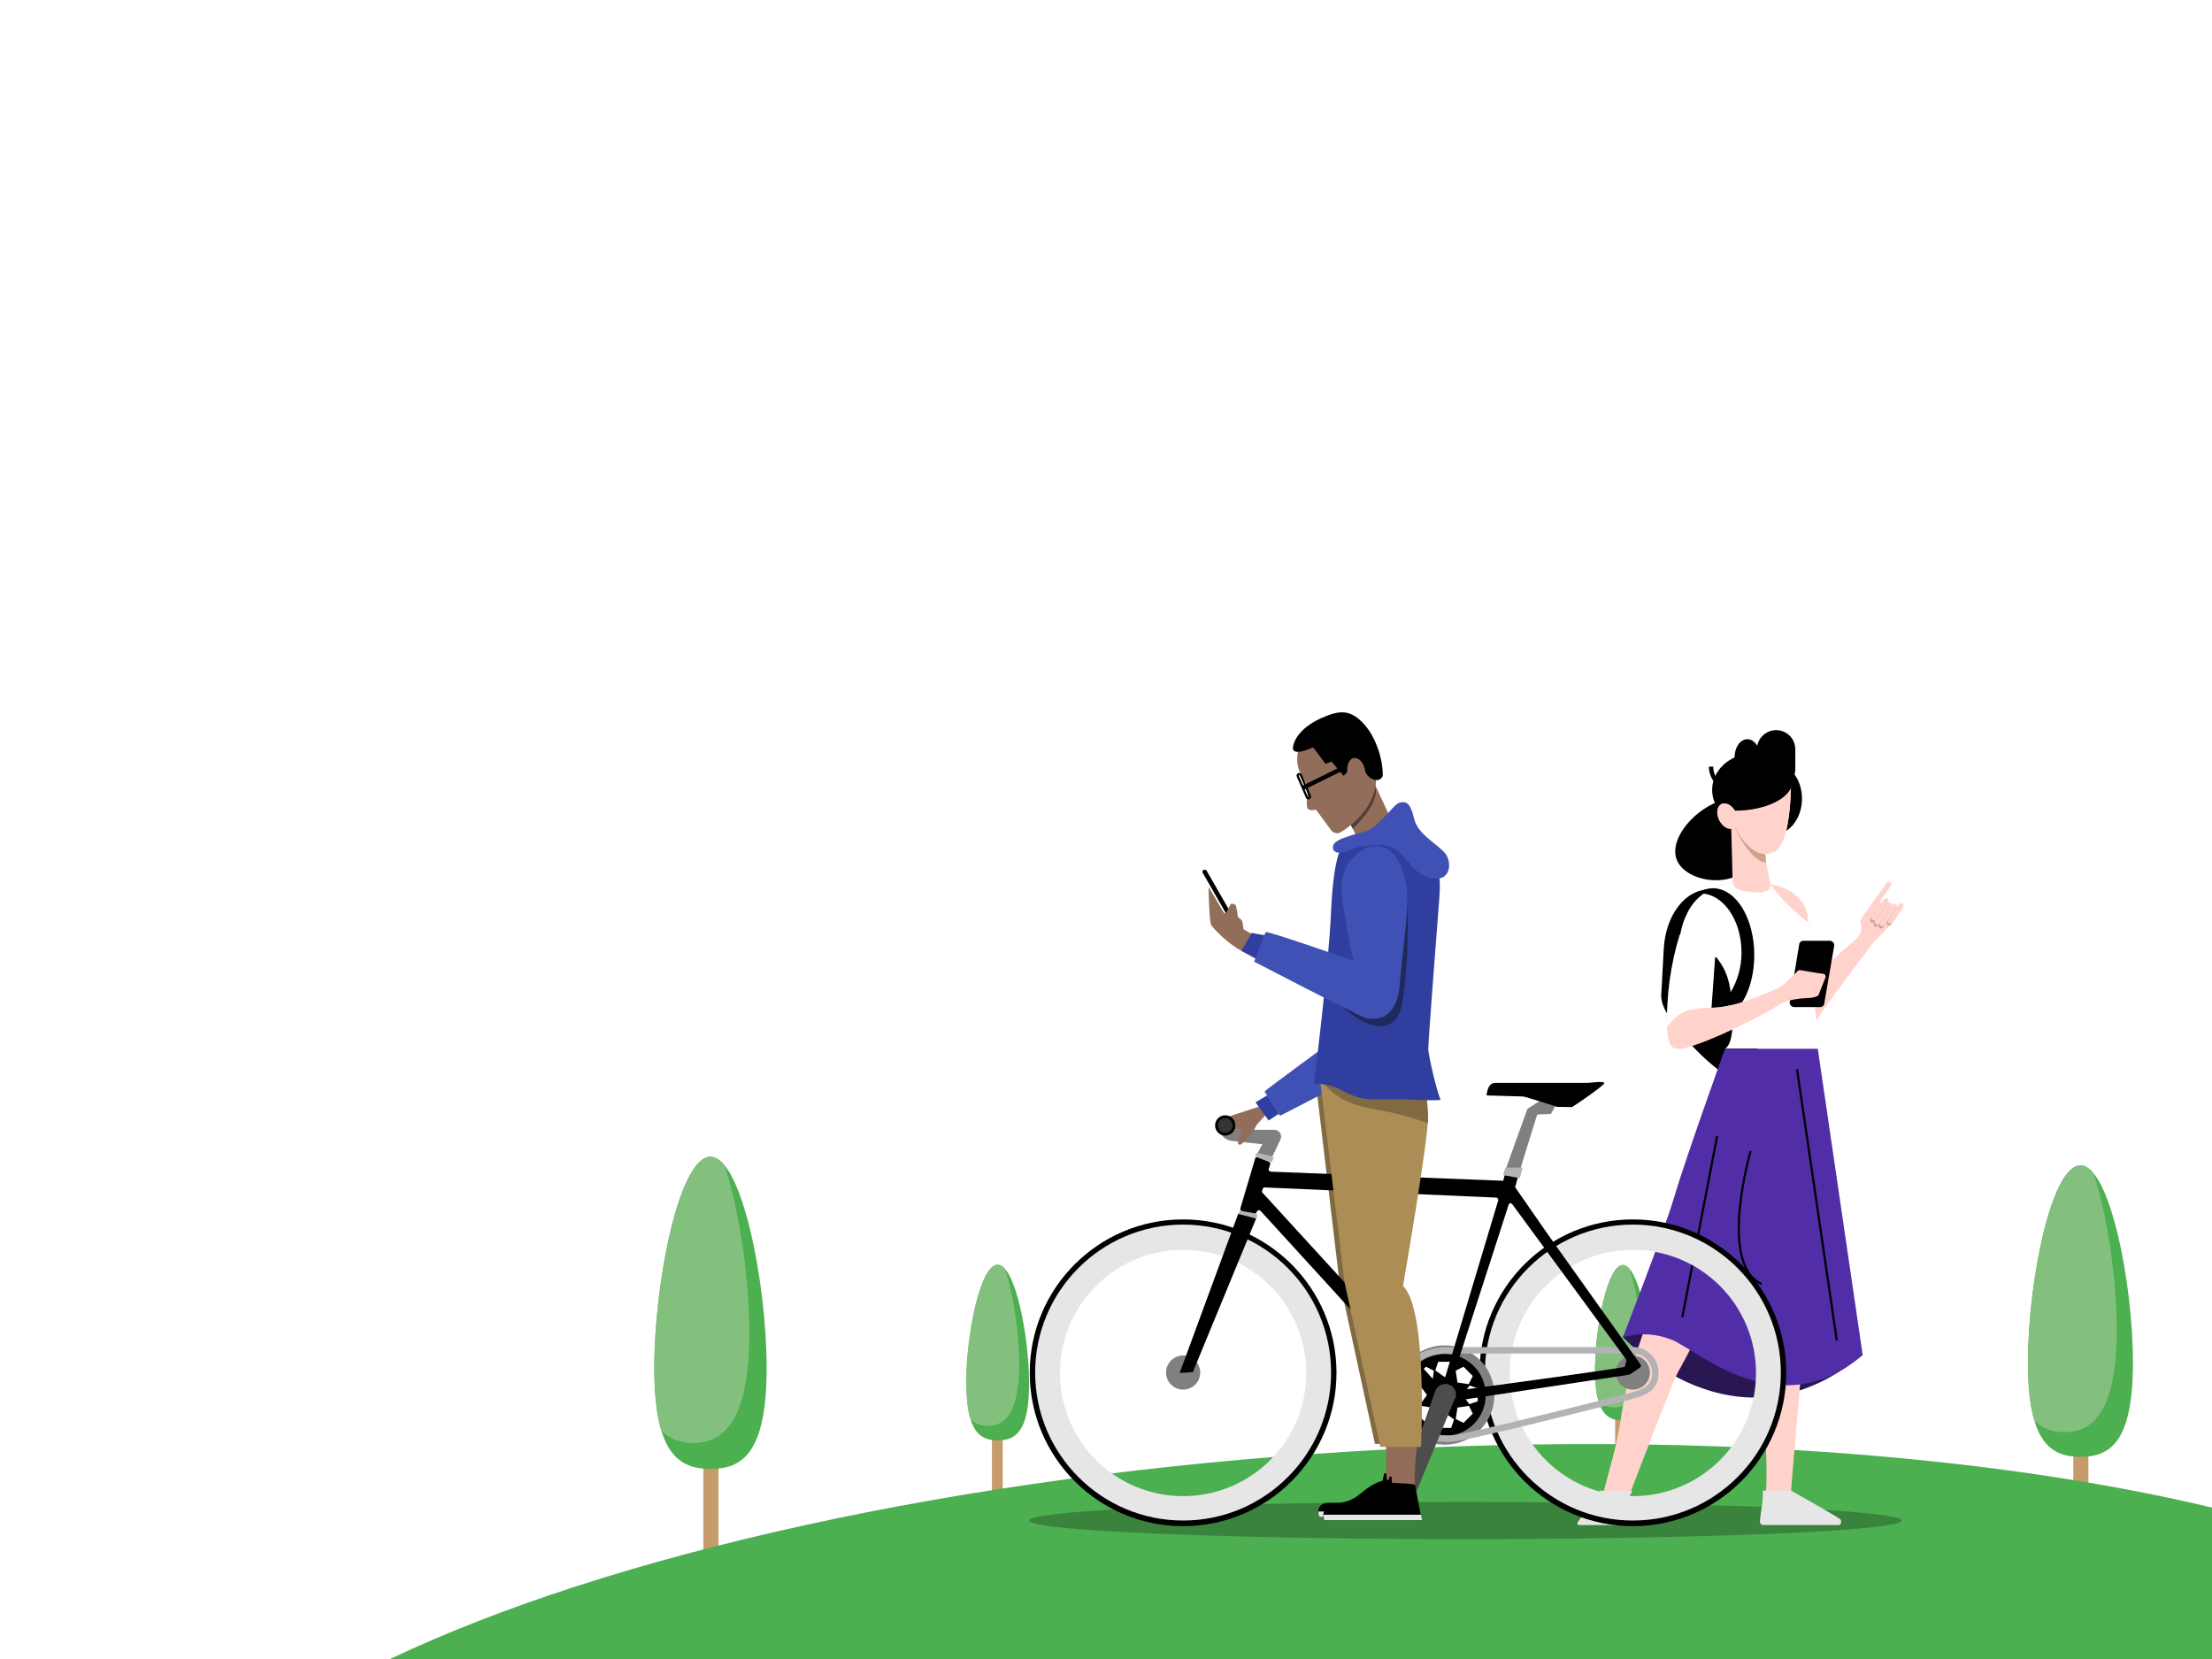 <?xml version="1.0" encoding="utf-8"?>
<!-- Generator: Adobe Illustrator 22.1.0, SVG Export Plug-In . SVG Version: 6.00 Build 0)  -->
<svg version="1.1" id="Layer_1" xmlns="http://www.w3.org/2000/svg" xmlns:xlink="http://www.w3.org/1999/xlink" x="0px" y="0px"
	 viewBox="0 0 1024 768" style="enable-background:new 0 0 1024 768;" xml:space="preserve">
<style type="text/css">
	.st0{fill:none;stroke:#C69C6D;stroke-width:7;stroke-miterlimit:10;}
	.st1{fill:#4CAF50;}
	.st2{fill:#83C07E;}
	.st3{clip-path:url(#SVGID_2_);}
	.st4{clip-path:url(#SVGID_4_);}
	.st5{clip-path:url(#SVGID_6_);}
	.st6{fill:none;stroke:#C69C6D;stroke-width:5;stroke-miterlimit:10;}
	.st7{clip-path:url(#SVGID_8_);}
	.st8{fill:#39833C;}
	.st9{fill:#926D5A;}
	.st10{fill:#816A41;}
	.st11{fill:#E6E6E6;}
	.st12{fill:#FFFFFF;}
	.st13{fill:#291754;}
	.st14{fill:#FFD3CB;}
	.st15{fill:#CEA28B;}
	.st16{fill:#512DA8;}
	.st17{fill:none;stroke:#000000;stroke-miterlimit:10;}
	.st18{fill:none;stroke:#000000;stroke-width:2;stroke-miterlimit:10;}
	.st19{fill:#808080;}
	.st20{fill:#B3B3B3;}
	.st21{fill:none;stroke:#808080;stroke-width:6;stroke-miterlimit:10;}
	.st22{fill:none;stroke:#B3B3B3;stroke-width:3;stroke-miterlimit:10;}
	.st23{fill:#333333;}
	.st24{fill:#4D4D4D;}
	.st25{fill:#3F51B5;}
	.st26{fill:#AC8D56;}
	.st27{clip-path:url(#SVGID_10_);}
	.st28{fill:#303F9F;}
	.st29{fill:#543E36;}
	.st30{stroke:#000000;stroke-miterlimit:10;}
	.st31{fill:#20295B;}
	.st32{fill:none;}
</style>
<title>cyc-pedArtboard 1@2x1</title>
<line class="st0" x1="329.1" y1="635.3" x2="329.1" y2="756.4"/>
<path class="st1" d="M354.9,633.3c0,39.9-11.6,46.7-26,46.7c-14.4,0-26-6.8-26-46.7c0-39.9,11.6-97.8,26-97.8
	C343.3,535.5,354.9,593.4,354.9,633.3z"/>
<path class="st2" d="M303.1,633.3c0-39.9,11.6-97.8,26-97.8"/>
<g>
	<g>
		<g>
			<defs>
				<path id="SVGID_1_" d="M354.9,633.3c0,39.9-11.6,46.7-26,46.7c-14.4,0-26-6.8-26-46.7c0-39.9,11.6-97.8,26-97.8
					C343.3,535.5,354.9,593.4,354.9,633.3z"/>
			</defs>
			<clipPath id="SVGID_2_">
				<use xlink:href="#SVGID_1_"  style="overflow:visible;"/>
			</clipPath>
			<g class="st3">
				<path class="st2" d="M346.9,617.2c0,39.9-11.6,50.8-26,50.8s-26-10.8-26-50.8s11.6-97.8,26-97.8S346.9,577.3,346.9,617.2z"/>
			</g>
		</g>
	</g>
</g>
<line class="st0" x1="963.3" y1="632.6" x2="963.3" y2="745.6"/>
<path class="st1" d="M987.4,630.8c0,37.2-10.8,43.6-24.3,43.6s-24.3-6.3-24.3-43.6c0-37.3,10.8-91.3,24.3-91.3
	S987.4,593.6,987.4,630.8z"/>
<path class="st2" d="M939,630.8c0-37.2,10.8-91.3,24.3-91.3"/>
<g>
	<g>
		<g>
			<defs>
				<path id="SVGID_3_" d="M987.4,630.8c0,37.2-10.8,43.6-24.3,43.6s-24.3-6.3-24.3-43.6c0-37.3,10.8-91.3,24.3-91.3
					S987.4,593.6,987.4,630.8z"/>
			</defs>
			<clipPath id="SVGID_4_">
				<use xlink:href="#SVGID_3_"  style="overflow:visible;"/>
			</clipPath>
			<g class="st4">
				<path class="st2" d="M979.9,615.7c0,37.2-10.8,47.3-24.3,47.3s-24.3-10.1-24.3-47.3s10.8-91.3,24.3-91.3
					S979.9,578.4,979.9,615.7z"/>
			</g>
		</g>
	</g>
</g>
<line class="st0" x1="751.2" y1="635.2" x2="751.2" y2="695.6"/>
<path class="st1" d="M764.2,634.3c0,19.8-5.8,23.3-12.9,23.3c-7.1,0-12.9-3.3-12.9-23.3c0-20,5.8-48.7,12.9-48.7
	C758.4,585.7,764.2,614.4,764.2,634.3z"/>
<path class="st2" d="M738.4,634.3c0-19.8,5.8-48.7,12.9-48.7"/>
<g>
	<g>
		<g>
			<defs>
				<path id="SVGID_5_" d="M764.2,634.3c0,19.8-5.8,23.3-12.9,23.3c-7.1,0-12.9-3.3-12.9-23.3c0-20,5.8-48.7,12.9-48.7
					C758.4,585.7,764.2,614.4,764.2,634.3z"/>
			</defs>
			<clipPath id="SVGID_6_">
				<use xlink:href="#SVGID_5_"  style="overflow:visible;"/>
			</clipPath>
			<g class="st5">
				<path class="st2" d="M760.2,626.2c0,19.8-5.8,25.3-12.9,25.3c-7.1,0-12.9-5.4-12.9-25.3s5.8-48.7,12.9-48.7
					C754.4,577.5,760.2,606.4,760.2,626.2z"/>
			</g>
		</g>
	</g>
</g>
<line class="st6" x1="461.7" y1="641.7" x2="461.7" y2="709.9"/>
<path class="st1" d="M476.4,640.6c0,22.4-6.5,26.2-14.5,26.2c-8,0-14.5-3.8-14.5-26.2s6.5-55.1,14.5-55.1
	C469.9,585.5,476.4,618.2,476.4,640.6z"/>
<path class="st2" d="M447.2,640.6c0-22.4,6.5-55.1,14.5-55.1"/>
<g>
	<g>
		<g>
			<defs>
				<path id="SVGID_7_" d="M476.4,640.6c0,22.4-6.5,26.2-14.5,26.2c-8,0-14.5-3.8-14.5-26.2s6.5-55.1,14.5-55.1
					C469.9,585.5,476.4,618.2,476.4,640.6z"/>
			</defs>
			<clipPath id="SVGID_8_">
				<use xlink:href="#SVGID_7_"  style="overflow:visible;"/>
			</clipPath>
			<g class="st7">
				<path class="st2" d="M471.8,631.5c0,22.4-6.5,28.6-14.5,28.6c-8,0-14.5-6.2-14.5-28.6s6.5-55.1,14.5-55.1
					C465.3,576.4,471.8,609.1,471.8,631.5z"/>
			</g>
		</g>
	</g>
</g>
<path class="st1" d="M1024,697.9c-104.1-24.8-244.5-35.4-398-26C443,683,281.9,719.8,180.6,768H1024V697.9z"/>
<ellipse class="st8" cx="678.4" cy="703.9" rx="202" ry="8.6"/>
<g id="pants">
	<path class="st9" d="M641.7,663.3v28.2c0,0,11.6,0.4,11.6,0c-0.7-3.8-1-7.6-0.7-11.5c0.2-7.1,1.8-18.7,1.8-18.7L641.7,663.3z"/>
	<path class="st10" d="M608.6,496.8l11.3,95.2l16.6,76.4h18.8c0,0,3.3-63.4-8.3-74.5c0,0,11.9-68.6,11.6-78.6
		c-0.4-7.3-1.1-14.4-2.2-21.6l-47.2,3.4"/>
	<path d="M640.1,685.1l0.6-2.7c0.1-0.2,0.4-0.5,0.7-0.4c0.2,0,0.4,0.2,0.4,0.5l0.2,2.6c0,0,10.6,0.2,10.7,1c0.1,0.5,1.7,9,2.5,13.4
		c0.2,1.6,0.5,2.7,0.5,2.7h-45.1c-0.2-0.7-0.4-1.4-0.4-2.1c0-2,0.9-4.6,5.7-4.4h3.2c3.7,0,7.1-1.4,10-3.7c3.1-2.6,7.3-5.8,11-6.5
		V685.1z"/>
	<path class="st11" d="M610.3,699.7h45.1l0.5,2.5h-45.2C610.4,701.5,610.3,700.6,610.3,699.7z"/>
</g>
<g id="Layer_7">
	<path class="st12" d="M624.3,141.6c-5-1.4-10.2-2.1-15.5-2.1c-4.3,0-8.5,0.4-12.7,1.4c-6,1.4-13.5,0.9-18.5-1
		c-8.5-3.3-19.8-5.3-32.2-5.3c-9.2-0.1-18.4,1.1-27.2,3.6c-6.9,2-16.2,1.5-21.2-1.4c-10.5-6-27.1-9.9-45.8-9.9
		c-27.2,0-50,8.2-55.8,19.3h238.1C633.4,146.2,628.2,142.8,624.3,141.6z"/>
	<path class="st12" d="M920.6,175.3c-6.1-8.6-19.3-14.4-34.6-14.4c-12.5,0.1-23.5,4.1-30.5,10.2c-3.3,2.9-9.5,3.5-14.1,1.5
		c-5.7-2.5-11.9-3.7-18.2-3.7c-9.2,0-17.6,2.6-23.4,6.8L920.6,175.3z"/>
</g>
<g id="pedestrian">
	<path d="M800.2,498c-1.8,0.9-31.8-23.3-30.9-40.3s37.6-33.9,37.6-33.9S835.4,481.6,800.2,498z"/>
	<path d="M822.2,338L822.2,338c4.9,0,8.9,3.9,8.9,8.9v9.1c0,4.9-3.9,8.9-8.9,8.9l0,0c-4.9,0-8.9-3.9-8.9-8.9v-9.1
		C813.3,342,817.4,338,822.2,338z"/>
	<ellipse cx="808.9" cy="350.5" rx="5.9" ry="8.3"/>
	<path d="M811.4,348.8c-0.4,0-0.9,0-1.2,0c6.4,0.9,11.8,3,15.4,5.7C821.7,350.7,816.7,348.8,811.4,348.8z"/>
	<path d="M798.1,370.2c-13.3,3.6-25.9,18.2-21.8,28c3.3,8,17.4,11.9,27.5,7.4c13.4-6,17.7-26.4,11.1-33.4
		C809.9,367,800,369.6,798.1,370.2z"/>
	<path d="M829.7,361.8c0-2.7-1.5-5.2-4.2-7.3c2.1,2.1,3.6,4.7,4.2,7.5V361.8z"/>
	<path d="M821.1,353.1c-6.8,0-12.4,6.7-12.9,15.2c9-3.2,20.9-7.4,20.9-7.4s0.2,13.7-2.2,23.7c4.3-2.7,7.3-8.4,7.3-14.9
		C834.2,360.5,828.2,353.1,821.1,353.1z"/>
	<path class="st13" d="M751.2,618.9c0,0,52,57.2,110.9,8.3c0,0-88.5-24-99.2-16.9C752.2,617.5,751.2,618.9,751.2,618.9z"/>
	<path class="st14" d="M814,619.3c-0.1,10.1,0.4,20.1,1.7,30.1c2.6,18.6,2.2,38.4,1.7,43.4c1.7,0,11.6,4.1,11.6,0
		c0-4.1,5.9-66.2,5.3-68.5C833.7,621.9,814,619.3,814,619.3z"/>
	<path class="st14" d="M801.3,377.6l0.9,35.1c0,0,14.5,4.2,17.7,0c1-1.4-3.2-11-3-25L801.3,377.6z"/>
	<path class="st15" d="M801.6,380.2c0,0,7.6,18.2,16,19.2l-0.6-6.3C817,393.1,808.2,394.6,801.6,380.2z"/>
	<path class="st14" d="M829.1,360.8c0,0,0.6,32.5-9.1,34c0,0-11.2,6.2-21.8-22.8C799.2,371.2,829.1,360.8,829.1,360.8z"/>
	<path d="M829.7,362.1c-0.7-2.8-2.2-5.4-4.2-7.5c-3.4-2.7-9-4.8-15.4-5.7c-9.7,0.6-17.5,7.9-17.5,16.8c0,3.2,1.1,6.4,3,9.1
		c2.5,0.4,5.1,0.5,7.5,0.5C817.6,375.3,829.5,369.3,829.7,362.1z"/>
	<ellipse transform="matrix(0.893 -0.449 0.449 0.893 -84.514 399.508)" class="st14" cx="800.1" cy="378" rx="4.3" ry="6.3"/>
	<path class="st14" d="M771.8,475.9c5.1-8.3,10.5-9.1,21.2-9.4c10.7-0.2,25.3-7.1,28.6-8.4c4.1-1.5,7.5-5.7,10.6-8.6
		c0.1-0.1,0.4-0.2,0.5-0.4c0.2,0,0.5,0,0.7,0c0.9,0.1,7.6,1.4,10.7,1.7c0.6,0.1,1.1,0.7,1,1.4c0,0.1,0,0.1,0,0.2
		c-1,2.5-2.7,7-3.2,8.1c-0.6,1.6-6.5,1.6-8,1.7c-4.2,0.5-7.4,1.1-11.1,3.4c-8.1,5.2-17.2,9.2-26,13.3c-3.9,1.7-8,3.4-12.1,4.8
		c-2.6,0.9-5.7,2-8.5,1.7c-9.2-0.9-2.3-40.4,0.9-50.5c3.2-10.1,4.2-27.1,33.6-26.5c24.3,0.5,26.4,13.8,26.4,18.5
		c0,0,8.6,6.8-2.5,10.3c-11.1,3.6-39.7,0.1-42.7,2.2c-3.1,2.1-0.2,28.8-0.2,28.8"/>
	<path class="st12" d="M798.6,485.4h42.9c0,0,2.1-44.7,2.3-50.1c0.2-5.4,2.1-1.7-5.4-7.3c-7.5-5.5-15.2-13.1-18.5-18.4
		c-0.4-0.6,1.6,5.9-13.7,2.7c-7.8-1.6-14.3,10.7-15.8,22.4c-0.7,6.3,8.5,8.7,10.6,23.4C804.5,483.7,798.6,485.4,798.6,485.4z"/>
	<path d="M777.2,435.1c2.2-7.3,3.4-18,14.8-23.3c-0.4,0-0.7,0-1,0c-11,0-20,12.1-20.8,27.5l0,0l-1.2,21.9c0.2,2.8,1.2,5.5,2.7,7.9
		C772.6,457.5,775.5,440.4,777.2,435.1z"/>
	<path class="st12" d="M792.3,466.7l1.7-23.9l-16.4-10.2c-4.3,14-6.3,28.7-5.8,43.4c0,0,0.7-2.5,5.2-5.8
		C782.3,466.3,792.3,466.7,792.3,466.7z"/>
	<path class="st14" d="M769.4,594.9c-8,18.8-15.3,38.8-18.6,58.9l-1.1,6.7c-1.8,10.8-5.2,21.6-7.9,32.2h12.3
		c0,0,20.2-53.2,22.8-57.7c2.6-4.4,17.9-34,17.9-34L769.4,594.9z"/>
	<path class="st16" d="M798.6,485.4c0,0-18.2,50.5-23.8,69.5c-4.2,14.4-23.5,64.1-23.5,64.1c7.6-2.1,15.6-1.7,23,1.4
		c12.2,5.1,49.3,39.8,88,6.9l-20.8-141.8H798.6z"/>
	<line class="st17" x1="831.9" y1="495" x2="850.3" y2="620.5"/>
	<line class="st17" x1="794.9" y1="526" x2="778.8" y2="609.7"/>
	<path class="st17" d="M810.4,532.9c0,0-15.2,52.2,5.1,61.5"/>
	<path class="st11" d="M816,690H829c0,0,23.2,12.9,23.2,13.6c0,0.2,0,0.5,0.1,0.6c0.2,0.7-0.2,1.6-1,1.8c-0.1,0-0.2,0-0.4,0h-34.6
		c-0.9,0-1.6-0.7-1.6-1.6v-0.1c0.2-2.1,0.6-5.4,1-7.5C816,694.6,816.2,692.2,816,690z"/>
	<path class="st11" d="M740.5,690.1h14.5c0.2,0,0.5,0.2,0.5,0.5c0,0.1,0,0.1-0.1,0.2c-1.1,1.6-1.7,3.4-1.8,5.3
		c0,3.7,2.7,9.9,1.4,9.9h-24.1c-0.4,0-0.7-0.4-0.7-0.7c0-0.1,0-0.2,0.1-0.4c0.4-0.6,0.7-1.2,1.2-1.8c3.9-5.2,8.6-11.2,8.6-11.2
		L740.5,690.1z"/>
	<path class="st14" d="M840.8,472.6c1-2.8,26.7-36.6,26.7-36.6s10-10,9.5-10.5s-8.4-9.9-8.4-9.9s-6.9,9.1-7.4,10.6
		c-0.5,1.5,2.8,4.8-3.2,9.6c-6,4.8-18.6,16.9-19,17.4C838.7,453.7,840.8,472.6,840.8,472.6z"/>
	<path class="st14" d="M875.1,408.4L875.1,408.4c0.6,0.4,0.7,1.1,0.2,1.7L865,424.8c-0.4,0.6-1.1,0.7-1.7,0.2l0,0
		c-0.6-0.4-0.7-1.1-0.2-1.7l10.3-14.7C873.7,408.1,874.4,408,875.1,408.4z"/>
	<path class="st15" d="M873.3,417L873.3,417c0.5,0.4,0.6,1.1,0.2,1.6l-5.7,8.1c-0.4,0.5-1.1,0.6-1.6,0.2l0,0
		c-0.5-0.4-0.6-1.1-0.2-1.6l5.7-8.1C872.1,416.8,872.8,416.6,873.3,417z"/>
	<path class="st15" d="M874.8,418.9L874.8,418.9c0.5,0.4,0.6,1.1,0.2,1.6l-5.7,8.1c-0.4,0.5-1.1,0.6-1.6,0.2l0,0
		c-0.5-0.4-0.6-1.1-0.2-1.6l5.7-8.1C873.6,418.7,874.3,418.5,874.8,418.9z"/>
	<path class="st15" d="M877.2,419.7L877.2,419.7c0.5,0.4,0.6,1.1,0.2,1.6l-5.7,8.1c-0.4,0.5-1.1,0.6-1.6,0.2l0,0
		c-0.5-0.4-0.6-1.1-0.2-1.6l5.7-8.1C875.9,419.5,876.7,419.4,877.2,419.7z"/>
	<path class="st15" d="M873.9,428.2L873.9,428.2c-0.5-0.4-0.6-1-0.2-1.5l5.1-7.4c0.4-0.5,1-0.6,1.5-0.2l0,0c0.5,0.4,0.6,1,0.2,1.5
		l-5.1,7.4C875.1,428.5,874.3,428.6,873.9,428.2z"/>
	<path class="st14" d="M873.9,416L873.9,416c0.5,0.4,0.6,1.1,0.2,1.6l-5.7,8.1c-0.4,0.5-1.1,0.6-1.6,0.2l0,0
		c-0.5-0.4-0.6-1.1-0.2-1.6l5.7-8.1C872.6,415.8,873.3,415.7,873.9,416z"/>
	<path class="st14" d="M875.4,418L875.4,418c0.5,0.4,0.6,1.1,0.2,1.6l-5.7,8.1c-0.4,0.5-1.1,0.6-1.6,0.2l0,0
		c-0.5-0.4-0.6-1.1-0.2-1.6l5.7-8.1C874.2,417.8,874.9,417.6,875.4,418z"/>
	<path class="st14" d="M877.8,418.7L877.8,418.7c0.5,0.4,0.6,1.1,0.2,1.6l-5.7,8.1c-0.4,0.5-1.1,0.6-1.6,0.2l0,0
		c-0.5-0.4-0.6-1.1-0.2-1.6l5.7-8.1C876.5,418.5,877.3,418.4,877.8,418.7z"/>
	<path class="st14" d="M874.4,427.4L874.4,427.4c-0.5-0.4-0.6-1-0.2-1.5l5.1-7.4c0.4-0.5,1-0.6,1.5-0.2l0,0c0.5,0.4,0.6,1,0.2,1.5
		l-5.1,7.4C875.7,427.5,874.9,427.6,874.4,427.4z"/>
	<path class="st12" d="M777.7,434.3c0,0,1.1-22.8,24.8-25.5c0,0-1.8,3.9,11.1,4.4c12.9,0.5-8,30.9-8,30.9s-8.9-3.9-12.7,0
		c-3.8,3.9-15.3,6.2-15.2,5.1C777.9,448.1,777.7,434.3,777.7,434.3z"/>
	<path d="M812.1,442.1c0-17.1-8.5-30.9-19.1-30.9c-2.7,0-5.3,0.9-7.5,2.5c0.5-0.1,1.1-0.1,1.6-0.1c10.5,0,19.1,12.2,19.1,27.3
		c0,6.8-1.8,13.3-5.4,19c0.6,3.2,0.9,6.4,1,9.6C808,464.4,812.1,454.1,812.1,442.1z"/>
	<path d="M842.7,466.2h-12.1c-1.1,0-2.1-0.9-2.1-2c0-0.1,0-0.2,0-0.4l4.4-26.6c0.1-1,1-1.7,2-1.7H847c1.1,0,2.1,0.9,2.1,2
		c0,0.1,0,0.2,0,0.4l-4.6,26.6C844.5,465.4,843.6,466.2,842.7,466.2z"/>
	<path class="st14" d="M771.8,475.9c5.1-8.3,10.5-9.1,21.2-9.4c10.7-0.2,25.3-7.1,28.6-8.4c4.1-1.5,7.5-5.7,10.6-8.6
		c0.1-0.1,0.4-0.2,0.5-0.4c0.2,0,0.5,0,0.7,0c0.9,0.1,7.6,1.4,10.7,1.7c0.6,0.1,1.1,0.7,1,1.4c0,0.1,0,0.1,0,0.2
		c-1,2.5-2.7,7-3.2,8.1c-0.6,1.6-6.5,1.6-8,1.7c-4.2,0.5-7.4,1.1-11.1,3.4c-8.1,5.2-17.2,9.2-26,13.3c-3.9,1.7-8,3.4-12.1,4.8
		c-2.6,0.9-5.7,2-8.5,1.7C773.2,485.4,772.1,482.3,771.8,475.9"/>
	<path class="st18" d="M792.1,354.9c0,5.8,4.7,10.5,10.5,10.5l0,0"/>
</g>
<g id="bike">
	<path class="st19" d="M697.2,541c0.4-1.5,9.9-27.7,9.9-27.7l9.4-6c0,0,9.4-0.4,9.1,0s-5.3,4.6-5.8,5.1c-0.5,0.5-1.5,3.2-2,3.3
		c-0.5,0.1-6,0-6.2,0.4s-0.1,0.2-8,25.7L697.2,541z"/>
	<path d="M692,501.3h43.1c0.7,0,7.6-1,7.6,0.1s-14.7,11.1-15,11.1l-6.8-0.1c0,0-15-4.8-15.8-4.8s-16.9-0.5-16.9-0.5
		S688.4,501.5,692,501.3z"/>
	<circle class="st19" cx="547.7" cy="635.4" r="7.9"/>
	<path d="M547.7,564.5c-39.2,0-71,31.8-71,71c0,39.2,31.8,71,71,71s71-31.8,71-71l0,0C618.7,596.3,586.9,564.5,547.7,564.5z
		 M547.7,695.6c-33.1,0-60.1-26.9-60.1-60.1s26.9-60.1,60.1-60.1s60.1,26.9,60.1,60.1l0,0C607.8,668.7,581,695.6,547.7,695.6
		L547.7,695.6L547.7,695.6z"/>
	<path class="st11" d="M547.7,566.9c-37.8,0-68.5,30.7-68.5,68.5s30.7,68.5,68.5,68.5s68.5-30.7,68.5-68.5l0,0
		C616.2,597.6,585.5,566.9,547.7,566.9z M547.7,692.6c-31.5,0-57-25.5-57-57s25.5-57,57-57s57,25.5,57,57
		C604.8,667,579.3,692.6,547.7,692.6L547.7,692.6z"/>
	<circle class="st19" cx="755.9" cy="635.4" r="7.9"/>
	<path d="M755.9,564.5c-39.2,0-71,31.8-71,71c0,39.2,31.8,71,71,71c39.2,0,71-31.8,71-71C826.9,596.3,795.1,564.5,755.9,564.5
		L755.9,564.5z M755.9,695.6c-33.1,0-60.1-26.9-60.1-60.1s26.9-60.1,60.1-60.1c33.3,0,60.1,26.9,60.1,60.1l0,0
		C816,668.7,789.1,695.6,755.9,695.6L755.9,695.6L755.9,695.6z"/>
	<path class="st11" d="M755.9,566.9c-37.8,0-68.5,30.7-68.5,68.5s30.7,68.5,68.5,68.5c37.8,0,68.5-30.7,68.5-68.5
		S793.7,566.9,755.9,566.9L755.9,566.9z M755.9,692.6c-31.5,0-57-25.5-57-57s25.5-57,57-57c31.5,0,57,25.5,57,57
		C813,667,787.5,692.6,755.9,692.6L755.9,692.6z"/>
	<path class="st19" d="M566.6,523h23.3c1.1,0,2.2,0.6,2.8,1.6l0,0c0.5,0.9,0.5,2,0.1,2.8l-3.8,8.1l-6.9-1.6l2.3-4.2l-14-1.5
		c-2.1-0.2-3.9-1.4-5.1-3.1l0,0c-0.5-0.7-0.2-1.6,0.5-2C566.1,523,566.3,523,566.6,523z"/>
	<polygon class="st20" points="581.5,533.8 589.7,535.8 588.6,538.1 581.1,535.3 	"/>
	<path class="st20" d="M574.2,560.4l7.8,1.5c0,0,0.1,2.2-0.5,2.2s-8.3-2.3-8.3-2.3L574.2,560.4z"/>
	<polygon points="573.2,561.9 546.1,635.6 552.2,635.2 581.5,564.1 	"/>
	<polygon points="696.8,543.2 695.8,546.9 701.4,549.6 703,543.8 	"/>
	<polygon class="st20" points="695.8,544 703.6,545.4 704.9,540.5 696.9,540.5 	"/>
	<circle class="st21" cx="668.8" cy="645.8" r="20"/>
	<path class="st9" d="M583.7,512c-0.4,0.1-17.4,5.7-17.4,5.7l4.4,5.3h4.4c0,0-2,5.9-2,6.2c0,0.2-0.2,0.7,1,0.7c1.2,0,6.5-7,6.5-7
		l1.1-2.1l4.7-5.2L583.7,512z"/>
	<polygon points="674.7,651.6 680.7,650.7 677.1,645.8 680.7,640.9 674.7,640 673.8,634 668.8,637.5 663.9,634 663,640 657,640.9 
		660.6,645.8 657,650.7 663,651.6 663.9,657.6 668.8,654 673.8,657.6 	"/>
	<path d="M668.8,626.8c-10.5,0-19,8.5-19,19c0,10.5,8.5,19,19,19c10.5,0,19-8.5,19-19C687.8,635.3,679.3,626.8,668.8,626.8
		L668.8,626.8z M679.7,650.2l2.1,4.2l-4.3,4.3l-4.2-2.1l-1.5,4.4h-6l-1.5-4.4l-4.2,2.1l-4.3-4.3l2.1-4.2l-4.4-1.5v-6l4.4-1.5
		l-2.1-4.2l4.3-4.3l4.2,2.1l1.5-4.4h6l1.5,4.4l4.2-2.1l4.3,4.3l-2.1,4.2l4.4,1.5v6L679.7,650.2z"/>
	<circle cx="567.2" cy="521" r="4.7"/>
	<path class="st22" d="M754.4,646.4c-1.2,0.4-74.8,19.1-82.2,19.5c-5.7,0.4-23.9-0.2-24.4-20.2s20.6-20.6,20.6-20.6h87.8
		c5.7,0.1,10.1,4.8,10.1,10.5C766.4,643.4,759.6,644.9,754.4,646.4z"/>
	<circle class="st23" cx="567.2" cy="521" r="3.4"/>
	<path d="M759.3,633c0.4-0.4,0.5-0.9,0.1-1.4l-43-60.4l-15-21.6c-0.1-0.1-0.2-0.2-0.4-0.4l-5.1-2.5c-0.1-0.1-0.2-0.1-0.4-0.1
		l-107.2-4.2c-0.5,0-1-0.5-1-1c0-0.1,0-0.2,0-0.2l0.7-2.2c0.1-0.5-0.1-1-0.6-1.2l-5.2-2c-0.5-0.2-1.1,0-1.2,0.6c0,0,0,0,0,0.1
		l-6.8,22.9c-0.1,0.5,0.1,1.1,0.7,1.2l0,0l5.8,1.1c0.5,0.1,1-0.2,1.1-0.7l0,0c0.1-0.5,0.7-0.9,1.2-0.7c0.1,0,0.4,0.1,0.5,0.2
		l77.7,85.1c0.1,0.1,0.2,0.4,0.2,0.6c0.2,3.2,2.8,5.9,6,6.3l0,0h0.1c0.2,0,0.5,0,0.7,0c2.6,0,4.9-1.4,6.2-3.7
		c0.1-0.2,0.4-0.5,0.7-0.5l79-11.9c0.1,0,0.4-0.1,0.5-0.2L759.3,633z M585.5,549.7l107.1,4.7c0.5,0,1,0.5,1,1.1v0.1l-24.8,82.7
		c-0.1,0.5-0.5,0.7-1,0.7c-1,0-1.6-0.1-2.2,0.4c-0.4,0.2-1,0.2-1.4-0.1l-79.7-87.1c-0.2-0.2-0.4-0.6-0.2-1l0.2-0.7
		C584.7,549.9,585.1,549.6,585.5,549.7L585.5,549.7z M752.2,632.7c0,0.5-63.8,9.2-76,10.8c-0.5,0-0.9-0.2-1.1-0.6
		c-0.5-1.2-1.4-2.2-2.5-3c-0.4-0.2-0.6-0.7-0.4-1.1l26.2-81.1c0.1-0.5,0.7-0.9,1.2-0.6c0.2,0.1,0.4,0.2,0.5,0.4l52.6,71.7
		c0.2,0.2,0.2,0.6,0.1,1C752.7,631,752.4,631.9,752.2,632.7L752.2,632.7z"/>
	<path class="st24" d="M673.5,647.5l-18.2,43.9c-0.7,1.8-2.8,2.7-4.6,2c-1.8-0.7-2.7-2.7-2.1-4.6l15.8-44.8c0.9-2.6,3.7-3.9,6.3-3.1
		c2.6,0.9,3.9,3.7,3.1,6.3l0,0L673.5,647.5z"/>
</g>
<g id="cyclist">
	<path d="M557.2,402.7L557.2,402.7c0.5-0.2,1.1-0.1,1.4,0.4l13.7,23.9c0.2,0.5,0.1,1.1-0.4,1.4l0,0c-0.5,0.2-1.1,0.1-1.4-0.4
		l-13.7-23.9C556.5,403.6,556.7,403,557.2,402.7z"/>
	<path class="st25" d="M585.4,505.3c0.7-0.9,32.2-24,32.2-24l8.1,9.9l-2.5,9.4c0,0-30.6,16.1-30.7,15.9L585.4,505.3z"/>
	<path class="st9" d="M644.1,664.6v28.2c0,0,11.6,0.4,11.6,0c-0.7-3.8-1-7.6-0.7-11.5c0.2-7.1,1.8-18.7,1.8-18.7L644.1,664.6z"/>
	<path class="st26" d="M610.9,498.2l11.5,95.2l16.6,76.4h18.8c0,0,3.3-63.4-8.3-74.5c0,0,11.9-68.6,11.6-78.6
		c-0.4-7.3-1.1-14.4-2.2-21.6l-47.2,3.4"/>
	<g>
		<g>
			<g>
				<defs>
					<path id="SVGID_9_" d="M610.9,498.2l11.5,95.2l16.6,76.4h18.8c0,0,3.3-63.4-8.3-74.5c0,0,11.9-68.6,11.6-78.6
						c-0.4-7.3-1.1-14.4-2.2-21.6l-47.2,3.4"/>
				</defs>
				<clipPath id="SVGID_10_">
					<use xlink:href="#SVGID_9_"  style="overflow:visible;"/>
				</clipPath>
				<g class="st27">
					<path class="st10" d="M612.4,501c0.1,0,1,1.4,1.1,1.5c1.1,1.2,2.3,2.3,3.6,3.4c2.8,2.2,6,3.9,9.6,5.2c6.9,2.3,14.2,3,21.2,4.8
						c3.1,0.9,6,1.7,9,2.7c0.4,0.1,4.9,1.4,4.9,1.7c0-0.6-0.6-9.6-0.9-11.7c-0.2-2.8-0.2-5.8,0-8.6L612.4,501z"/>
				</g>
			</g>
		</g>
	</g>
	<path class="st28" d="M622.6,390.5c-1.2,0.6-5.2,4.4-6.4,31.3c-1.2,26.9-8,80.3-8,80.3s4.6-1.8,13.7,3s12.4,3.8,22.3,3.8
		c9.9,0,23.7,1,22.7,0c-1-1-5.7-19.7-5.7-23.5c0-3.8,4.2-58,5.1-69.5s-0.5-18.4-7.9-23.2C647.4,386.1,634.1,385.4,622.6,390.5z"/>
	<path class="st28" d="M581.2,510.3l5.4-3.2l2.7,4.2l2.7,4.3l-4.7,3.1L581.2,510.3z"/>
	<path class="st9" d="M627.6,386.5l-5.4-11.5l13.2-14.2l9.5,20.5c0,0-3.4,7-10.3,6.9C627.6,388.1,627.6,386.5,627.6,386.5z"/>
	<path class="st29" d="M626.2,383.6c0,0,13.7-12.2,10.2-20.3c-0.9,0.7-10.7,15.9-10.8,16.1s-0.4,2.3-0.4,2.3L626.2,383.6z"/>
	<path class="st9" d="M609.2,374.8l7,9.5c1.1,1.5,3.1,1.8,4.6,0.9c5.7-3.6,18.1-13.3,16-28.2c-2.7-19.3-26.2-28.2-34.6-13.4
		c0,0-4.1,8.5,0.5,15.6c2.6,4.1,2.6,5.7,2.7,7.4c0,0-1.1,6.8,0.1,7.9C606.7,375.5,609.2,374.8,609.2,374.8z"/>
	<path class="st30" d="M599.1,345.8c0,0-1.7,4.2,9-0.4l5.7,7.6l2.8-1l5.4,6.4l2-2c0,0,5.7-6.9,7.9-0.7c1.2,3.6,3.4,4.7,5.1,4.9
		c1.1,0.2,2.3-0.5,2.6-1.6c0-0.1,0-0.1,0-0.2c0.2-6-2.8-18.6-10.6-25.3c-5.3-4.6-9.9-3.9-17.6-0.4
		C599.5,338.7,599.1,345.8,599.1,345.8z"/>
	<path class="st25" d="M625.2,386.8c4.3-1.4,8.4-1.5,12.2-5.2c7.3-6.9,8.6-9.9,11.2-10.2c2.6-0.4,4.4,0.7,5.9,7.1
		c1.6,7.1,8.1,10.3,13.7,15.6c4.3,4.1,3.6,13.4-3.9,12.6c-13.6-1.4-12.2-16-26.5-15.6c-8.9,0.2-11.1,2-15.2,3.2
		c-3.7,1.1-5.2,0-5.5-1.5C616.5,389.7,620.7,388.3,625.2,386.8z"/>
	<path d="M642.6,686.6l0.6-2.7c0.1-0.2,0.4-0.5,0.6-0.4c0.2,0,0.4,0.2,0.4,0.4l0.2,2.6c0,0,10.6,0.2,10.7,1c0.1,0.5,1.7,9,2.5,13.4
		l0.5,2.7H613c-0.2-0.7-0.4-1.4-0.4-2.1c0-2,0.9-4.6,5.7-4.3h3.2c3.7,0,7.1-1.4,10-3.7c3.1-2.6,7.3-5.8,11-6.5L642.6,686.6z"/>
	<path class="st11" d="M612.7,701.2h45.1l0.5,2.5H613C612.8,702.8,612.7,702,612.7,701.2z"/>
	<path class="st9" d="M569.7,418.6l-2,3.8c-0.2,0.4-0.6,0.5-1,0.2c-0.1,0-0.1-0.1-0.2-0.2l-7-11.8c0,0,0.1,12.8,1,17.1
		c0.5,2.1,14,15.3,20.9,14.3c0.1-2,0.2-8.4,0.2-8.4l-5.9-3.4l-0.5-3.2c-0.1-0.6-0.5-1.2-1-1.6c-0.6-0.4-1.2-0.9-1.2-1.2
		c0-0.7-0.7-5.3-1.2-5.4C570.3,418,569.7,418.6,569.7,418.6z"/>
	<line class="st18" x1="603" y1="364.8" x2="626.7" y2="353.1"/>
	<path class="st17" d="M601.2,358.4L601.2,358.4c0.4-0.1,0.9,0,1,0.4l4.2,9.7c0.1,0.4,0,0.9-0.4,1l0,0c-0.4,0.1-0.9,0-1-0.4
		l-4.2-9.7C600.6,359,600.8,358.5,601.2,358.4z"/>
	<path class="st9" d="M632,357.3c0.4,3.7-1.4,7-3.7,7.1c-2.3,0.1-4.2-2.8-4.6-6.5c-0.4-3.7,0.9-6.9,3.3-7S631.6,353.4,632,357.3z"/>
	<path class="st31" d="M634.6,395.2c0,0-13.4,0.9-10.2,21.6c1.7,11.3,4.1,22.5,7,33.6l-31.8-2.2c2.5,0.1,8,6.5,9.7,8
		c5.1,4.3,10.2,8.4,15.4,12.6c10.7,8.5,22.7,10.1,24.8-6.3c2-14.7,2.6-29.4,2.1-44.2C651.1,409.7,647.5,393,634.6,395.2z"/>
	<path class="st28" d="M579.5,431.8c0.7,0.5,9.6,1.4,9.6,2.1c0,0.7-3.8,12.1-3.8,12.1l-10.6-5.8L579.5,431.8z"/>
	<path class="st25" d="M634.6,391.8c0,0-16.4,4.3-13.2,25c3.2,20.7,5.3,28,5.3,28s-40-14-40.7-13.3c-0.6,0.7-5.4,13.7-5.4,13.7
		s46.2,24,51.2,25.9c2.7,1,14.5,2.7,16.1-14.5c1-13.9,3.9-31.9,3.6-41.6C651.1,406.3,647.5,389.5,634.6,391.8z"/>
</g>
<rect class="st32" width="1024" height="768"/>
</svg>
